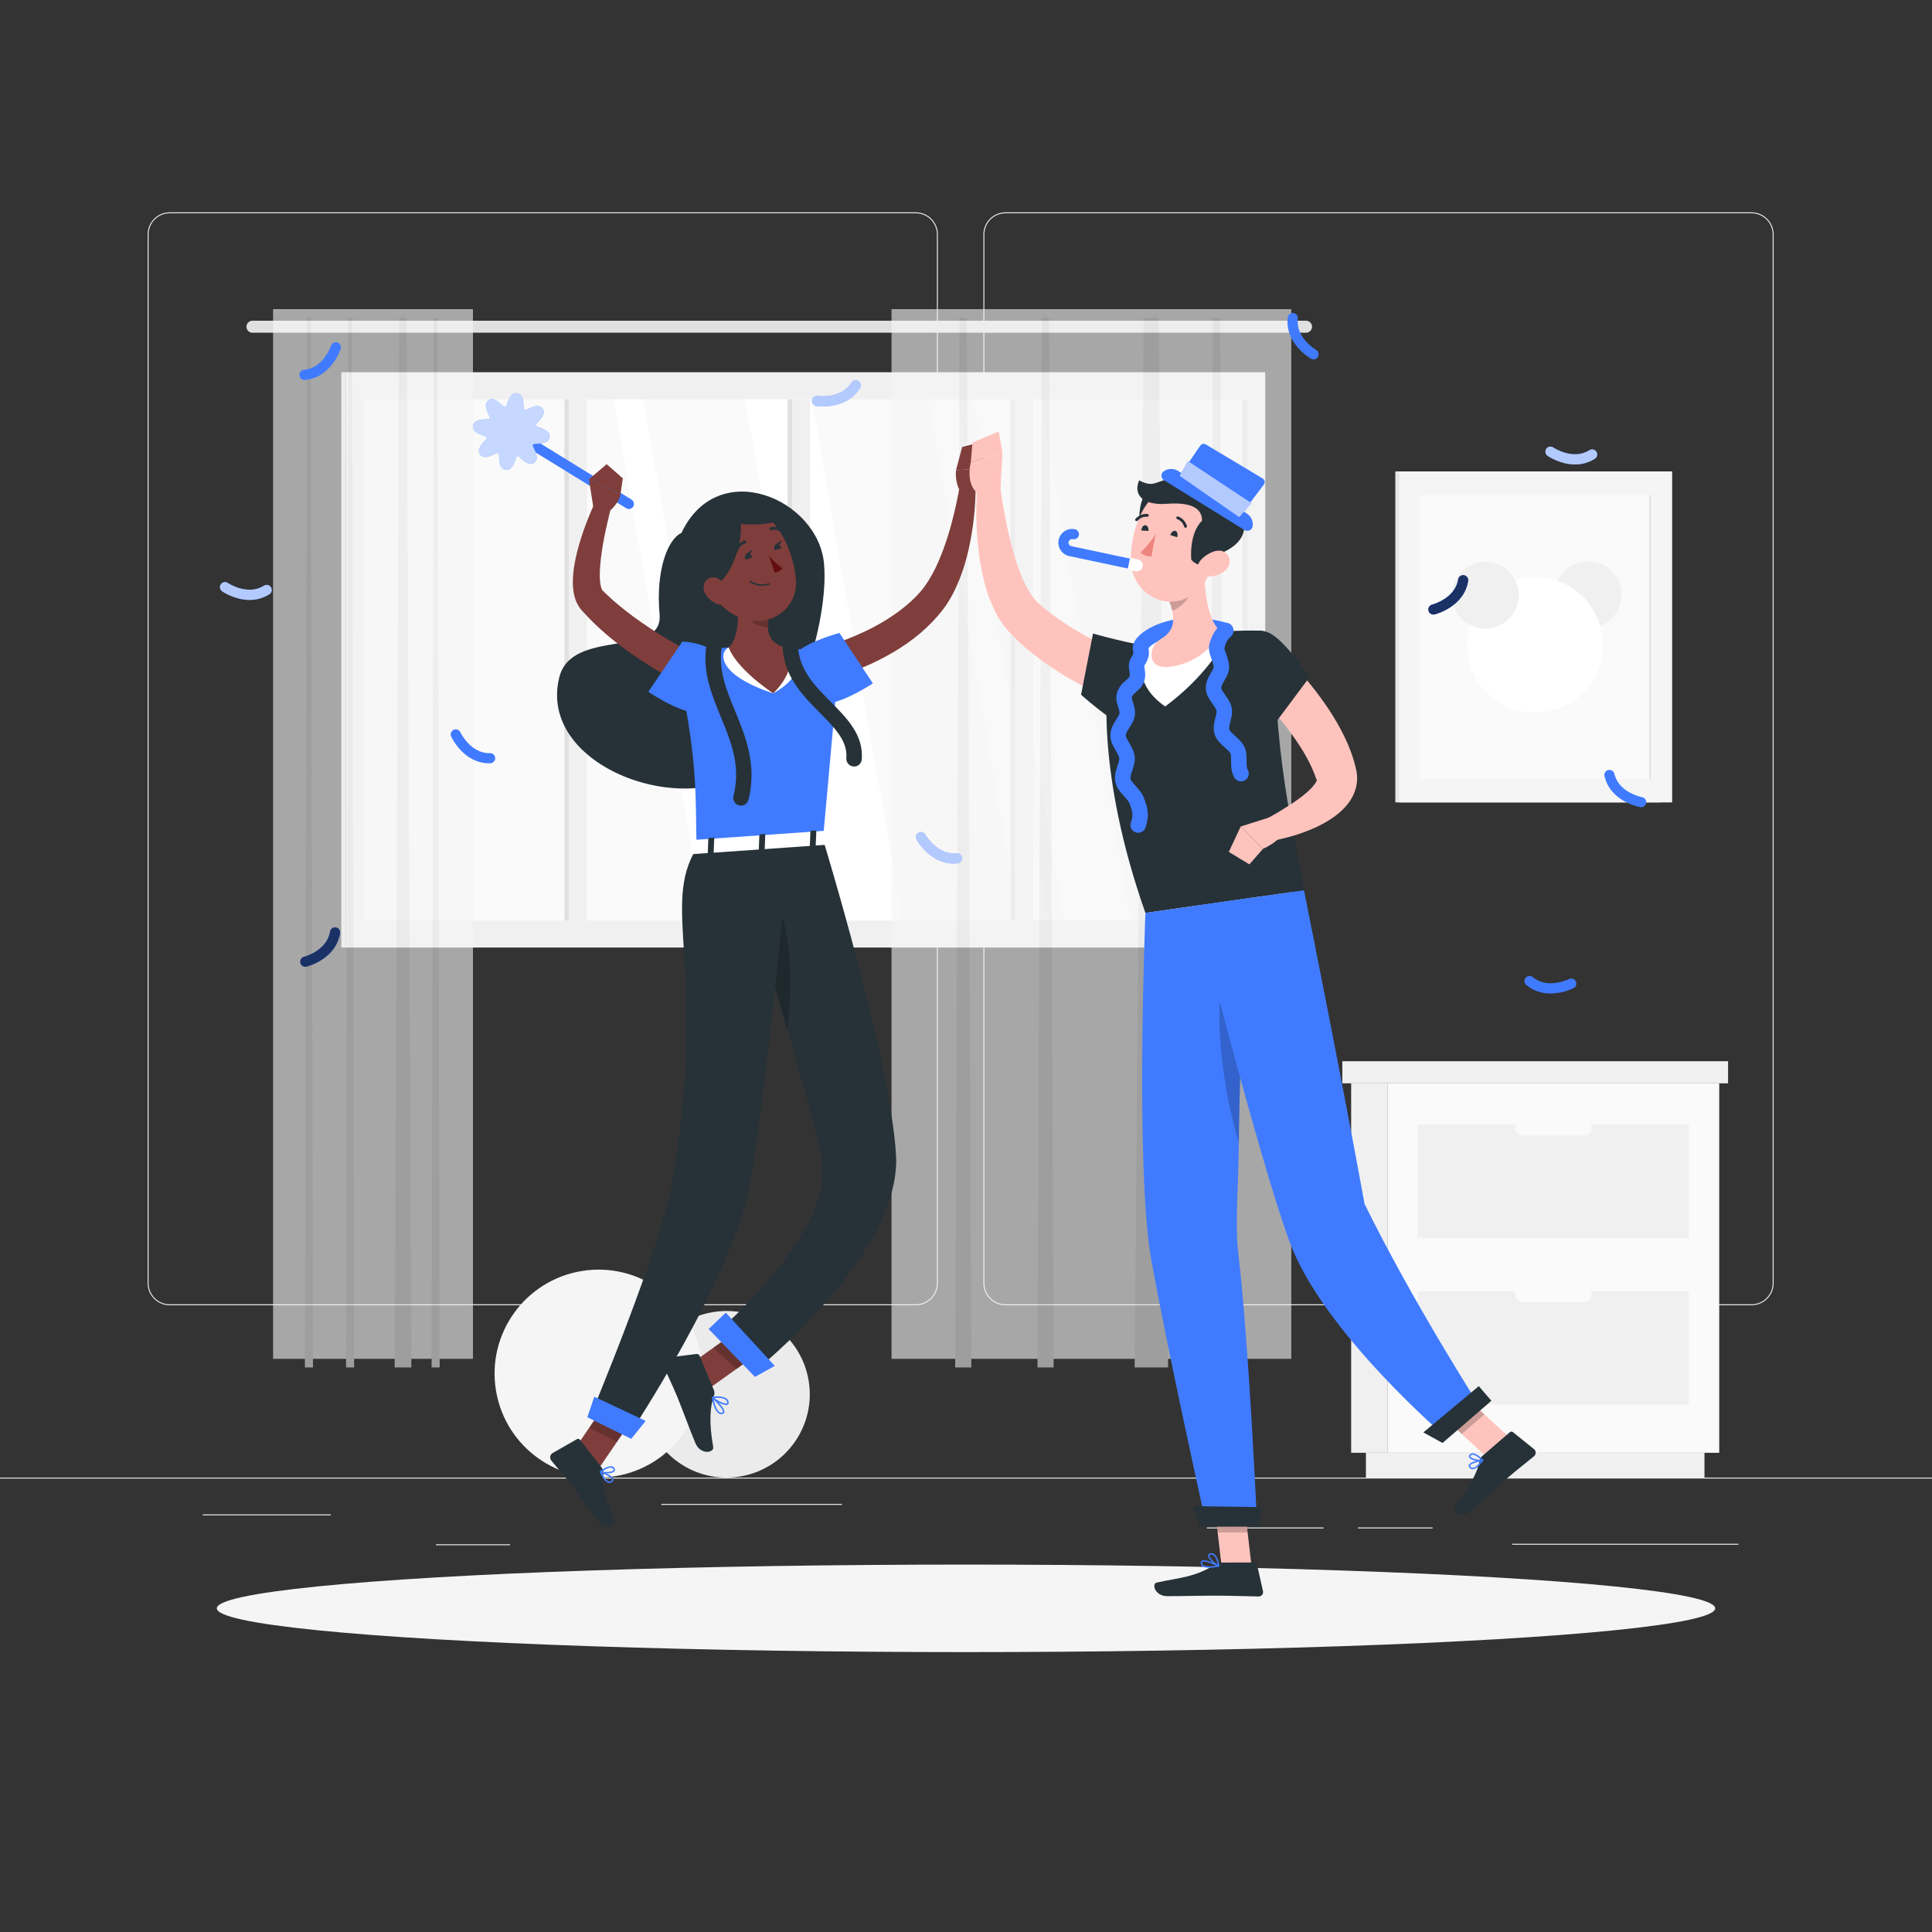 <?xml version="1.0" encoding="utf-8"?>
<!-- Generator: Adobe Illustrator 27.5.0, SVG Export Plug-In . SVG Version: 6.00 Build 0)  -->
<svg version="1.1" xmlns="http://www.w3.org/2000/svg" xmlns:xlink="http://www.w3.org/1999/xlink" x="0px" y="0px"
	 viewBox="0 0 500 500" style="enable-background:new 0 0 500 500;" xml:space="preserve">
<rect x="0" y="0" width="500" height="500" fill="#333333" stroke="none"/>
<g id="Background_Complete">
	<g>
		<rect y="382.398" style="fill:#EBEBEB;" width="500" height="0.25"/>
		<rect x="52.459" y="391.922" style="fill:#EBEBEB;" width="33.122" height="0.25"/>
		<rect x="171.14" y="389.208" style="fill:#EBEBEB;" width="46.749" height="0.25"/>
		<rect x="112.804" y="399.653" style="fill:#EBEBEB;" width="19.192" height="0.25"/>
		<rect x="312.333" y="395.306" style="fill:#EBEBEB;" width="30.208" height="0.25"/>
		<rect x="351.444" y="395.306" style="fill:#EBEBEB;" width="19.319" height="0.25"/>
		<rect x="391.346" y="399.528" style="fill:#EBEBEB;" width="58.556" height="0.25"/>
		<path style="fill:#EBEBEB;" d="M237.014,337.8H43.915c-3.147,0-5.708-2.561-5.708-5.708V60.66c0-3.147,2.561-5.708,5.708-5.708
			h193.099c3.146,0,5.707,2.561,5.707,5.708v271.432C242.721,335.239,240.16,337.8,237.014,337.8z M43.915,55.203
			c-3.01,0-5.458,2.448-5.458,5.458v271.432c0,3.01,2.448,5.458,5.458,5.458h193.099c3.009,0,5.457-2.448,5.457-5.458V60.66
			c0-3.009-2.448-5.458-5.457-5.458H43.915z"/>
		<path style="fill:#EBEBEB;" d="M453.31,337.8H260.212c-3.147,0-5.707-2.561-5.707-5.708V60.66c0-3.147,2.561-5.708,5.707-5.708
			H453.31c3.148,0,5.708,2.561,5.708,5.708v271.432C459.019,335.239,456.458,337.8,453.31,337.8z M260.212,55.203
			c-3.009,0-5.457,2.448-5.457,5.458v271.432c0,3.01,2.448,5.458,5.457,5.458H453.31c3.01,0,5.458-2.448,5.458-5.458V60.66
			c0-3.009-2.448-5.458-5.458-5.458H260.212z"/>
	</g>
	<g>
		<g>
			<g>
				
					<rect x="89.508" y="96.332" transform="matrix(-1 -1.224647e-16 1.224647e-16 -1 416.946 341.554)" style="fill:#F0F0F0;" width="237.929" height="148.889"/>
				
					<rect x="141.028" y="56.468" transform="matrix(-1.836970e-16 1 -1 -1.836970e-16 379.25 -37.696)" style="fill:#FAFAFA;" width="134.889" height="228.618"/>
				<polygon style="fill:#FFFFFF;" points="292.686,238.221 269.234,103.332 251.943,103.332 275.395,238.221 				"/>
				<polygon style="fill:#FFFFFF;" points="271.405,238.221 247.953,103.332 240.217,103.332 263.669,238.221 				"/>
				<polygon style="fill:#FFFFFF;" points="233.561,238.221 210.11,103.332 192.819,103.332 216.271,238.221 				"/>
				<polygon style="fill:#FFFFFF;" points="189.966,238.221 166.514,103.332 158.778,103.332 182.23,238.221 				"/>
				
					<rect x="194.682" y="170.186" transform="matrix(-1.836970e-16 1 -1 -1.836970e-16 432.904 -91.35)" style="fill:#E0E0E0;" width="134.889" height="1.182"/>
				
					<rect x="254.747" y="170.186" transform="matrix(-1.836970e-16 1 -1 -1.836970e-16 492.968 -151.414)" style="fill:#E0E0E0;" width="134.889" height="1.182"/>
				
					<rect x="197.601" y="168.449" transform="matrix(-1.836970e-16 1 -1 -1.836970e-16 435.822 -94.269)" style="fill:#F0F0F0;" width="134.889" height="4.655"/>
				<g>
					
						<rect x="136.964" y="170.186" transform="matrix(-1.836970e-16 1 -1 -1.836970e-16 375.185 -33.632)" style="fill:#E0E0E0;" width="134.889" height="1.182"/>
					
						<rect x="139.883" y="168.449" transform="matrix(-1.836970e-16 1 -1 -1.836970e-16 378.104 -36.55)" style="fill:#F0F0F0;" width="134.889" height="4.655"/>
				</g>
				<g>
					
						<rect x="79.218" y="170.186" transform="matrix(-1.836970e-16 1 -1 -1.836970e-16 317.44 24.114)" style="fill:#E0E0E0;" width="134.889" height="1.182"/>
					
						<rect x="82.137" y="168.449" transform="matrix(-1.836970e-16 1 -1 -1.836970e-16 320.358 21.195)" style="fill:#F0F0F0;" width="134.889" height="4.655"/>
				</g>
				
					<rect x="14.473" y="170.186" transform="matrix(-1.836970e-16 1 -1 -1.836970e-16 259.694 81.859)" style="fill:#E0E0E0;" width="148.889" height="1.182"/>
			</g>
			<path style="fill:#E0E0E0;" d="M65.333,86.111H338c0.856,0,1.556-0.7,1.556-1.555l0,0c0-0.856-0.7-1.556-1.556-1.556H65.333
				c-0.855,0-1.555,0.7-1.555,1.556l0,0C63.778,85.411,64.478,86.111,65.333,86.111z"/>
			<g style="opacity:0.6;">
				
					<rect x="230.731" y="80.001" transform="matrix(-1 -1.224647e-16 1.224647e-16 -1 564.919 431.669)" style="fill:#F5F5F5;" width="103.457" height="271.667"/>
				<polygon style="fill:#E6E6E6;" points="293.642,353.89 302.314,353.89 299.88,82.223 296,82.223 				"/>
				<polygon style="fill:#E6E6E6;" points="312.774,353.89 316.958,353.89 315.783,82.223 313.912,82.223 				"/>
				<polygon style="fill:#E6E6E6;" points="268.5,353.89 272.684,353.89 271.51,82.223 269.638,82.223 				"/>
				<polygon style="fill:#E6E6E6;" points="247.199,353.89 251.382,353.89 250.208,82.223 248.337,82.223 				"/>
			</g>
			<g style="opacity:0.6;">
				
					<rect x="70.671" y="80" transform="matrix(-1 -1.224647e-16 1.224647e-16 -1 193.071 431.666)" style="fill:#F5F5F5;" width="51.729" height="271.667"/>
				<polygon style="fill:#E6E6E6;" points="102.127,353.889 106.463,353.889 105.246,82.222 103.306,82.222 				"/>
				<polygon style="fill:#E6E6E6;" points="111.693,353.889 113.785,353.889 113.198,82.222 112.262,82.222 				"/>
				<polygon style="fill:#E6E6E6;" points="89.556,353.889 91.648,353.889 91.061,82.222 90.125,82.222 				"/>
				<polygon style="fill:#E6E6E6;" points="78.905,353.889 80.997,353.889 80.41,82.222 79.474,82.222 				"/>
			</g>
		</g>
		<g>
			<g>
				<g>
					<g>
						<rect x="361.104" y="122" style="fill:#E6E6E6;" width="68.631" height="85.662"/>
						<rect x="362.132" y="122" style="fill:#F5F5F5;" width="70.619" height="85.662"/>
						
							<rect x="360.69" y="134.934" transform="matrix(-1.836970e-16 1 -1 -1.836970e-16 562.272 -232.61)" style="fill:#FAFAFA;" width="73.501" height="59.793"/>
						
							<rect x="390.308" y="164.552" transform="matrix(-1.836970e-16 1 -1 -1.836970e-16 591.89 -262.228)" style="fill:#E6E6E6;" width="73.501" height="0.557"/>
					</g>
				</g>
			</g>
			
				<ellipse transform="matrix(0.707 -0.707 0.707 0.707 11.594 335.777)" style="fill:#F0F0F0;" cx="411.116" cy="153.893" rx="8.642" ry="8.642"/>
			
				<ellipse transform="matrix(0.707 -0.707 0.707 0.707 -1.613 329.808)" style="fill:#FFFFFF;" cx="397.307" cy="166.852" rx="17.559" ry="17.559"/>
			
				<ellipse transform="matrix(0.23 -0.973 0.973 0.23 146.268 492.603)" style="fill:#F0F0F0;" cx="384.349" cy="153.893" rx="8.642" ry="8.642"/>
		</g>
		<g>
			<g>
				<rect x="349.68" y="280.361" style="fill:#F0F0F0;" width="9.377" height="95.617"/>
				<rect x="347.396" y="274.644" style="fill:#F0F0F0;" width="99.823" height="5.717"/>
				<rect x="353.5" y="375.978" style="fill:#F0F0F0;" width="87.614" height="6.421"/>
				<rect x="359.056" y="280.361" style="fill:#FAFAFA;" width="85.879" height="95.617"/>
				
					<rect x="366.88" y="291.011" transform="matrix(-1 -1.224647e-16 1.224647e-16 -1 803.991 611.361)" style="fill:#F0F0F0;" width="70.232" height="29.339"/>
				
					<rect x="366.88" y="334.165" transform="matrix(-1 -1.224647e-16 1.224647e-16 -1 803.991 697.669)" style="fill:#F0F0F0;" width="70.232" height="29.339"/>
				<path style="fill:#FAFAFA;" d="M410.001,293.842h-16.01c-1.001,0-1.82-0.819-1.82-1.82v-0.917c0-1.001,0.819-1.82,1.82-1.82
					h16.01c1.001,0,1.82,0.819,1.82,1.82v0.917C411.821,293.022,411.002,293.842,410.001,293.842z"/>
				<path style="fill:#FAFAFA;" d="M410.001,336.996h-16.01c-1.001,0-1.82-0.819-1.82-1.82v-0.917c0-1.001,0.819-1.82,1.82-1.82
					h16.01c1.001,0,1.82,0.819,1.82,1.82v0.917C411.821,336.177,411.002,336.996,410.001,336.996z"/>
			</g>
		</g>
		<g>
			
				<ellipse transform="matrix(0.987 -0.16 0.16 0.987 -55.371 34.789)" style="fill:#EBEBEB;" cx="188.095" cy="360.839" rx="21.56" ry="21.56"/>
			
				<ellipse transform="matrix(0.987 -0.16 0.16 0.987 -54.942 29.416)" style="fill:#F5F5F5;" cx="154.983" cy="355.49" rx="26.908" ry="26.908"/>
		</g>
	</g>
</g>
<g id="Background_Simple" style="display:none;">
	<g style="display:inline;">
		<path style="fill:#407BFF;" d="M178.953,363.665c-57.623-8.702-46.048-60.748-31.631-90.537
			c17.942-37.071,35.626-63.096,31.713-106.521c-3.129-34.73-15.485-76.28,25.199-94.709c33.348-15.105,72.574,3.897,94.297,32.124
			c19.323,25.109,19.72,56.049,40.371,81.068c13.234,16.034,29.764,30.42,39.756,48.226c10.802,19.25,7.323,40.735-4.524,56.954
			c-20.585,28.183-59.986,27.002-92.978,37.832C249.189,338.598,216.705,369.366,178.953,363.665z"/>
		<path style="opacity:0.9;fill:#FFFFFF;" d="M178.953,363.665c-57.623-8.702-46.048-60.748-31.631-90.537
			c17.942-37.071,35.626-63.096,31.713-106.521c-3.129-34.73-15.485-76.28,25.199-94.709c33.348-15.105,72.574,3.897,94.297,32.124
			c19.323,25.109,19.72,56.049,40.371,81.068c13.234,16.034,29.764,30.42,39.756,48.226c10.802,19.25,7.323,40.735-4.524,56.954
			c-20.585,28.183-59.986,27.002-92.978,37.832C249.189,338.598,216.705,369.366,178.953,363.665z"/>
	</g>
</g>
<g id="Shadow_1_">
	<ellipse id="_x3C_Path_x3E__29_" style="fill:#F5F5F5;" cx="250" cy="416.238" rx="193.889" ry="11.323"/>
</g>
<g id="Confetti">
	<path style="fill:#407BFF;" d="M126.607,197.544c-6.604,0-9.715-6.651-9.846-6.938c-0.301-0.66-0.01-1.439,0.65-1.741
		c0.659-0.3,1.437-0.01,1.739,0.647c0.039,0.085,2.633,5.542,7.659,5.401c0.725-0.041,1.329,0.552,1.349,1.277
		c0.02,0.725-0.551,1.329-1.277,1.349C126.789,197.542,126.698,197.544,126.607,197.544z"/>
	<g>
		<path style="fill:#407BFF;" d="M212.962,105.186c-0.977,0-1.634-0.095-1.723-0.109c-0.717-0.11-1.209-0.78-1.099-1.498
			c0.11-0.716,0.778-1.211,1.494-1.1l0,0c0.061,0.009,6.071,0.846,8.716-3.444c0.381-0.618,1.19-0.809,1.808-0.429
			c0.618,0.381,0.809,1.19,0.429,1.808C220.025,104.569,215.453,105.186,212.962,105.186z"/>
		<path style="opacity:0.6;fill:#FFFFFF;" d="M212.962,105.186c-0.977,0-1.634-0.095-1.723-0.109
			c-0.717-0.11-1.209-0.78-1.099-1.498c0.11-0.716,0.778-1.211,1.494-1.1l0,0c0.061,0.009,6.071,0.846,8.716-3.444
			c0.381-0.618,1.19-0.809,1.808-0.429c0.618,0.381,0.809,1.19,0.429,1.808C220.025,104.569,215.453,105.186,212.962,105.186z"/>
	</g>
	<g>
		<path style="fill:#407BFF;" d="M64.604,155.267c-3.82,0-6.938-2.106-7.123-2.233c-0.597-0.412-0.748-1.23-0.336-1.827
			c0.411-0.597,1.227-0.749,1.824-0.338l0,0c0.05,0.034,5.095,3.407,9.346,0.701c0.612-0.389,1.424-0.209,1.814,0.402
			c0.39,0.612,0.21,1.424-0.402,1.814C68.007,154.88,66.24,155.267,64.604,155.267z"/>
		<path style="opacity:0.6;fill:#FFFFFF;" d="M64.604,155.267c-3.82,0-6.938-2.106-7.123-2.233c-0.597-0.412-0.748-1.23-0.336-1.827
			c0.411-0.597,1.227-0.749,1.824-0.338l0,0c0.05,0.034,5.095,3.407,9.346,0.701c0.612-0.389,1.424-0.209,1.814,0.402
			c0.39,0.612,0.21,1.424-0.402,1.814C68.007,154.88,66.24,155.267,64.604,155.267z"/>
	</g>
	<g>
		<path style="fill:#407BFF;" d="M407.627,120.204c-3.821,0-6.938-2.106-7.123-2.233c-0.597-0.412-0.748-1.229-0.336-1.827
			c0.411-0.597,1.227-0.748,1.824-0.338l0,0c0.05,0.034,5.095,3.408,9.346,0.701c0.612-0.389,1.424-0.209,1.814,0.402
			c0.39,0.612,0.21,1.424-0.402,1.813C411.03,119.817,409.264,120.204,407.627,120.204z"/>
		<path style="opacity:0.6;fill:#FFFFFF;" d="M407.627,120.204c-3.821,0-6.938-2.106-7.123-2.233
			c-0.597-0.412-0.748-1.229-0.336-1.827c0.411-0.597,1.227-0.748,1.824-0.338l0,0c0.05,0.034,5.095,3.408,9.346,0.701
			c0.612-0.389,1.424-0.209,1.814,0.402c0.39,0.612,0.21,1.424-0.402,1.813C411.03,119.817,409.264,120.204,407.627,120.204z"/>
	</g>
	<g>
		<path style="fill:#407BFF;" d="M246.806,223.487c-6.125,0-9.469-5.94-9.616-6.206c-0.35-0.635-0.118-1.434,0.517-1.784
			c0.635-0.349,1.432-0.119,1.783,0.515c0.042,0.075,3.041,5.313,8.043,4.811c0.722-0.074,1.367,0.45,1.441,1.172
			c0.074,0.722-0.45,1.367-1.172,1.441C247.462,223.471,247.13,223.487,246.806,223.487z"/>
		<path style="opacity:0.6;fill:#FFFFFF;" d="M246.806,223.487c-6.125,0-9.469-5.94-9.616-6.206
			c-0.35-0.635-0.118-1.434,0.517-1.784c0.635-0.349,1.432-0.119,1.783,0.515c0.042,0.075,3.041,5.313,8.043,4.811
			c0.722-0.074,1.367,0.45,1.441,1.172c0.074,0.722-0.45,1.367-1.172,1.441C247.462,223.471,247.13,223.487,246.806,223.487z"/>
	</g>
	<g>
		<path style="fill:#407BFF;" d="M79.005,250.205c-0.59,0-1.127-0.401-1.274-1c-0.173-0.704,0.256-1.414,0.958-1.589l0,0
			c0.059-0.015,5.931-1.547,6.729-6.522c0.115-0.716,0.789-1.202,1.505-1.089c0.716,0.115,1.204,0.789,1.089,1.505
			c-1.076,6.709-8.382,8.581-8.692,8.657C79.214,250.192,79.109,250.205,79.005,250.205z"/>
		<path style="opacity:0.6;" d="M79.005,250.205c-0.59,0-1.127-0.401-1.274-1c-0.173-0.704,0.256-1.414,0.958-1.589l0,0
			c0.059-0.015,5.931-1.547,6.729-6.522c0.115-0.716,0.789-1.202,1.505-1.089c0.716,0.115,1.204,0.789,1.089,1.505
			c-1.076,6.709-8.382,8.581-8.692,8.657C79.214,250.192,79.109,250.205,79.005,250.205z"/>
	</g>
	<g>
		<path style="fill:#407BFF;" d="M370.959,159.053c-0.591,0-1.127-0.401-1.275-1c-0.173-0.704,0.256-1.414,0.958-1.589l0,0
			c0.059-0.015,5.931-1.547,6.729-6.522c0.115-0.717,0.789-1.204,1.505-1.089c0.716,0.115,1.204,0.789,1.089,1.505
			c-1.077,6.708-8.382,8.581-8.692,8.657C371.169,159.04,371.063,159.053,370.959,159.053z"/>
		<path style="opacity:0.6;" d="M370.959,159.053c-0.591,0-1.127-0.401-1.275-1c-0.173-0.704,0.256-1.414,0.958-1.589l0,0
			c0.059-0.015,5.931-1.547,6.729-6.522c0.115-0.717,0.789-1.204,1.505-1.089c0.716,0.115,1.204,0.789,1.089,1.505
			c-1.077,6.708-8.382,8.581-8.692,8.657C371.169,159.04,371.063,159.053,370.959,159.053z"/>
	</g>
	<path style="fill:#407BFF;" d="M424.732,208.906c-0.075,0-0.15-0.006-0.226-0.02c-0.315-0.055-7.732-1.417-9.269-8.037
		c-0.164-0.706,0.276-1.412,0.982-1.576c0.707-0.165,1.413,0.276,1.577,0.982c1.14,4.909,7.103,6.032,7.163,6.043
		c0.713,0.128,1.189,0.809,1.064,1.521C425.91,208.458,425.357,208.906,424.732,208.906z"/>
	<path style="fill:#407BFF;" d="M401.293,257.117c-2.014,0-4.263-0.522-6.285-2.206c-0.558-0.464-0.633-1.292-0.169-1.85
		c0.464-0.558,1.292-0.634,1.85-0.169c3.873,3.223,9.305,0.518,9.359,0.491c0.645-0.329,1.436-0.074,1.767,0.571
		c0.33,0.645,0.078,1.434-0.565,1.766C407.074,255.809,404.478,257.117,401.293,257.117z"/>
	<path style="fill:#407BFF;" d="M339.948,93.014c-0.218,0-0.44-0.055-0.644-0.17c-0.278-0.157-6.808-3.93-6.036-10.68
		c0.082-0.721,0.734-1.236,1.454-1.156c0.721,0.083,1.238,0.734,1.156,1.455c-0.573,5.006,4.668,8.065,4.721,8.096
		c0.629,0.359,0.849,1.161,0.491,1.791C340.849,92.774,340.405,93.014,339.948,93.014z"/>
	<path style="fill:#407BFF;" d="M78.794,98.33c-0.674,0-1.248-0.516-1.307-1.2c-0.063-0.723,0.473-1.359,1.195-1.422
		c5.021-0.435,6.976-6.18,6.995-6.237c0.227-0.688,0.968-1.064,1.657-0.838c0.688,0.226,1.065,0.963,0.841,1.652
		c-0.099,0.304-2.496,7.454-9.266,8.04C78.87,98.328,78.832,98.33,78.794,98.33z"/>
</g>
<g id="Character_1">
	<g>
		<path style="fill:#263238;" d="M176.364,137.905c-3.555,1.651-6.684,9.638-5.667,21.095c1.018,11.457-22.722,3.42-25.944,16.258
			c-5.833,23.242,33.257,37.208,49.918,23.242c10.306-8.639,19.998-37.118,18.582-52.656
			C211.73,129.133,185.809,117.921,176.364,137.905z"/>
		<g>
			<path style="fill:#7F3E3B;" d="M213.867,167.218c0.443-0.123,1.08-0.318,1.63-0.499l1.723-0.577
				c1.149-0.403,2.291-0.843,3.417-1.316c2.257-0.936,4.476-1.961,6.585-3.146c4.201-2.36,8.133-5.224,11.107-8.686
				c2.828-3.365,4.864-7.949,6.448-12.644c0.813-2.358,1.492-4.793,2.077-7.26c0.615-2.448,1.122-4.995,1.548-7.435l4.08,0.258
				c0.019,5.454-0.597,10.736-1.756,16.086c-0.601,2.661-1.366,5.317-2.409,7.937c-1.053,2.611-2.331,5.223-4.166,7.653
				c-3.564,4.693-8.05,8.302-12.863,11.145c-2.408,1.422-4.888,2.682-7.439,3.766c-1.279,0.534-2.572,1.029-3.885,1.487
				c-0.656,0.229-1.317,0.451-1.989,0.655c-0.694,0.206-1.308,0.384-2.127,0.586L213.867,167.218z"/>
			<path style="fill:#7F3E3B;" d="M252.463,127.286l1.701-6.109l-6.753,0.526c0,0-0.484,3.999,1.852,6.408L252.463,127.286z"/>
			<polygon style="fill:#7F3E3B;" points="255.172,114.068 249.008,115.679 247.411,121.703 254.164,121.177 			"/>
			<path style="fill:#407BFF;" d="M206.227,168.776c3.112-2.823,11.014-4.979,11.014-4.979l8.652,13.058
				c0,0-9.873,6.584-14.067,5.054C207.459,180.315,203.325,171.408,206.227,168.776z"/>
		</g>
		<polygon style="fill:#7F3E3B;" points="177.738,353.694 183.126,359.608 198.599,348.587 193.212,342.673 		"/>
		<polygon style="fill:#7F3E3B;" points="147.316,377.078 154.546,380.666 165.181,365.076 157.951,361.487 		"/>
		<path style="fill:#263238;" d="M155.699,379.782l-5.577-7.151c-0.203-0.26-0.548-0.33-0.831-0.169l-6.293,3.598
			c-0.653,0.373-0.814,1.311-0.336,1.903c1.987,2.46,3.071,3.547,5.523,6.691c1.509,1.935,4.562,6.435,6.646,9.107
			c2.038,2.613,4.836,0.754,4.208-0.546c-2.818-5.824-3.003-9.284-2.902-12.065C156.156,380.65,155.996,380.163,155.699,379.782z"/>
		<path style="fill:#263238;" d="M184.743,359.725l-3.678-8.841c-0.134-0.322-0.478-0.519-0.828-0.475l-7.795,0.988
			c-0.809,0.102-1.273,0.922-0.951,1.661c1.338,3.067,2.147,4.501,3.765,8.389c0.995,2.392,3.319,8.678,4.693,11.981
			c1.344,3.231,4.891,2.547,4.631,1.088c-1.167-6.545-0.776-10.761,0.2-13.337C184.956,360.714,184.939,360.195,184.743,359.725z"/>
		<polygon style="opacity:0.2;" points="198.594,348.589 190.619,354.271 184.594,348.807 193.204,342.672 		"/>
		<polygon style="opacity:0.2;" points="157.946,361.491 165.18,365.081 159.694,373.115 152.461,369.525 		"/>
		<path style="fill:#407BFF;" d="M217.115,169.787c0,0,0.246-0.357-4.131,47.428c-12.977,0.908-26.388,1.847-32.703,2.289
			c-0.383-13.348,0.617-22.76-5.616-50.174c0,0,6.877-1.458,13.93-1.761c5.518-0.237,10.039-0.389,14.886,0.079
			C209.873,168.265,217.115,169.787,217.115,169.787z"/>
		<path style="fill:#7F3E3B;" d="M177.133,177.253c-2.431-1.127-4.562-2.319-6.771-3.589c-2.184-1.265-4.3-2.639-6.383-4.077
			c-4.161-2.878-8.15-6.082-11.745-9.822l-1.328-1.426l-0.336-0.363c-0.191-0.226-0.393-0.459-0.549-0.693
			c-0.342-0.472-0.583-0.942-0.803-1.409c-0.801-1.854-0.92-3.463-0.961-4.938c-0.03-2.943,0.482-5.515,1.082-8.029
			c1.294-4.995,3.047-9.617,5.263-14.155l3.813,1.473c-0.584,2.274-1.149,4.632-1.641,6.945c-0.511,2.316-0.92,4.642-1.208,6.922
			c-0.293,2.263-0.45,4.551-0.259,6.478c0.09,0.945,0.339,1.792,0.559,2.157c0.056,0.075,0.099,0.147,0.129,0.157
			c0.013,0.021,0.025,0.005,0.027,0.014l0.303,0.288l1.232,1.175c3.344,3.094,7.098,5.862,10.99,8.442
			c1.946,1.294,3.975,2.475,5.993,3.667c2.001,1.171,4.144,2.317,6.096,3.308L177.133,177.253z"/>
		<path style="fill:#407BFF;" d="M187.54,171.157c-3.715-5.171-10.964-5.09-10.964-5.09l-8.784,12.97c0,0,9.806,6.684,14.015,5.196
			C186.191,182.684,189.826,174.339,187.54,171.157z"/>
		<path style="fill:#FFFFFF;" d="M203.482,167.648l-14.886-0.079c-2.272,0.92-3.599,6.851,11.507,11.876
			C210.568,173.492,204.996,168.204,203.482,167.648z"/>
		<path style="fill:#7F3E3B;" d="M190.16,150.815c0.914,4.795,1.805,13.575-1.563,16.754c0,0,1.3,4.867,11.507,11.876
			c7.15-7.171,3.379-11.797,3.379-11.797c-5.334-1.304-5.176-5.266-4.226-8.982L190.16,150.815z"/>
		<path style="fill:#263238;" d="M221.033,198.376c-0.054,0-0.108-0.002-0.162-0.006c-1.101-0.088-1.922-1.053-1.834-2.154
			c0.358-4.458-2.984-7.829-6.854-11.732c-4.436-4.474-9.464-9.545-9.666-17.433c-0.028-1.104,0.844-2.023,1.948-2.051
			c1.103-0.034,2.022,0.844,2.051,1.948c0.162,6.301,4.405,10.581,8.508,14.719c4.182,4.218,8.506,8.579,8.001,14.869
			C222.94,197.583,222.065,198.376,221.033,198.376z"/>
		<path style="fill:#263238;" d="M191.769,208.501c-0.158,0-0.319-0.019-0.48-0.059c-1.072-0.264-1.728-1.348-1.463-2.42
			c1.932-7.837-0.6-13.979-3.28-20.482c-2.399-5.82-4.879-11.838-3.673-18.878c0.187-1.088,1.22-1.818,2.309-1.633
			c1.089,0.187,1.82,1.22,1.634,2.309c-1.011,5.904,1.146,11.137,3.429,16.677c2.677,6.495,5.711,13.855,3.466,22.963
			C193.485,207.89,192.668,208.501,191.769,208.501z"/>
		<path style="opacity:0.2;" d="M197.384,157.042l-4.051,0.471c0.075,0.556,0.492,2.085,1.138,3.043
			c0.785,1.189,2.553,1.715,4.285,1.762c-0.041-1.171,0.194-2.426,0.503-3.654L197.384,157.042z"/>
		<path style="fill:#7F3E3B;" d="M181.312,146.004c2.925,7.458,4.004,10.677,9.109,13.341c7.678,4.007,16.199-1.217,15.561-9.398
			c-0.574-7.364-5.262-18.323-13.688-18.945C183.992,130.388,178.387,138.546,181.312,146.004z"/>
		<path style="fill:#263238;" d="M189.336,129.917c5.696,3.501,0.824,24.096-8.809,23.031
			C170.895,151.883,180.93,124.75,189.336,129.917z"/>
		<path style="fill:#263238;" d="M189.134,129.985c-4.293,2.853-1.367,7.812,13.094,4.878
			C202.228,134.863,196.249,125.258,189.134,129.985z"/>
		<path style="fill:#7F3E3B;" d="M182.348,153.251c0.663,1.523,1.968,2.597,3.246,3.075c1.923,0.72,3.059-0.957,2.672-2.864
			c-0.349-1.716-1.769-4.158-3.77-4.06C182.526,149.499,181.59,151.51,182.348,153.251z"/>
		<g>
			<path style="fill:#263238;" d="M212.984,217.215c0,0,17.5,57.127,18.906,81.708c1.462,25.568-36.508,55.91-36.508,55.91
				l-9.453-10.373c0,0,30.851-26.198,26.622-45.177c-5.831-26.165-23.514-80.392-23.514-80.392L212.984,217.215z"/>
			<path style="opacity:0.2;" d="M202.093,235.908c-1.607-5.018-5.164-1.634-6.404,3.66c2.469,7.965,5.326,17.362,8.055,26.733
				C204.787,257.983,205.22,245.71,202.093,235.908z"/>
		</g>
		<polygon style="fill:#407BFF;" points="183.392,343.959 195.381,356.333 200.505,353.498 187.832,339.715 		"/>
		<g>
			<path style="fill:#263238;" d="M204.348,217.819c0,0-4.98,55.994-10.004,87.191c-4.058,25.198-31.565,66.365-31.565,66.365
				l-10.079-4.692c0,0,18.488-44.077,21.374-61.206c9.236-54.826-3.246-70.644,6.208-85.972L204.348,217.819z"/>
		</g>
		<polygon style="fill:#407BFF;" points="152.002,366.785 163.367,372.374 167.101,367.736 153.799,361.471 		"/>
		<path style="fill:#FFFFFF;" d="M179.658,217.619l-1.27,3.03c-0.098,0.235,0.187,0.448,0.565,0.421l34.296-2.401
			c0.295-0.021,0.529-0.182,0.535-0.369l0.09-2.948c0.006-0.204-0.261-0.358-0.584-0.335l-33.116,2.318
			C179.93,217.353,179.721,217.468,179.658,217.619z"/>
		<path style="fill:#263238;" d="M184.365,221.011l-0.887,0.062c-0.177,0.012-0.318-0.069-0.313-0.182l0.15-3.832
			c0.004-0.112,0.152-0.214,0.329-0.226l0.887-0.062c0.177-0.012,0.318,0.069,0.313,0.181l-0.15,3.832
			C184.689,220.896,184.541,220.998,184.365,221.011z"/>
		<path style="fill:#263238;" d="M210.778,219.162l-0.887,0.062c-0.177,0.012-0.318-0.069-0.313-0.181l0.15-3.832
			c0.004-0.112,0.152-0.214,0.329-0.226l0.887-0.062c0.177-0.012,0.318,0.069,0.313,0.181l-0.15,3.832
			C211.103,219.048,210.955,219.15,210.778,219.162z"/>
		<path style="fill:#263238;" d="M197.572,220.086l-0.887,0.062c-0.177,0.012-0.318-0.069-0.313-0.181l0.15-3.832
			c0.004-0.112,0.152-0.214,0.329-0.226l0.887-0.062c0.177-0.012,0.318,0.069,0.313,0.182l-0.15,3.832
			C197.896,219.972,197.748,220.074,197.572,220.086z"/>
		<g>
			<path style="fill:#263238;" d="M193.36,143.199c-0.484,0.157-0.683,0.885-0.443,1.626l1.755-0.567
				C194.431,143.516,193.844,143.042,193.36,143.199z"/>
			<path style="fill:#263238;" d="M200.948,140.783c-0.485,0.157-0.684,0.885-0.444,1.626l1.755-0.567
				C202.019,141.101,201.432,140.627,200.948,140.783z"/>
		</g>
		<path style="fill:#263238;" d="M200.747,140.894l1.615-1.089C202.362,139.805,201.897,141.491,200.747,140.894z"/>
		<path style="fill:#630F0F;" d="M199.036,143.802c0,0,1.913,2.327,3.486,3.241c-0.571,1.028-2.075,1.128-2.075,1.128
			L199.036,143.802z"/>
		<path style="fill:#263238;" d="M199.121,151.278c0.056-0.049,0.081-0.128,0.057-0.204c-0.033-0.1-0.14-0.156-0.241-0.123
			c-2.711,0.876-4.602-0.611-4.621-0.626c-0.082-0.066-0.2-0.056-0.268,0.028c-0.066,0.082-0.054,0.202,0.028,0.269
			c0.083,0.067,2.064,1.635,4.979,0.693C199.08,151.307,199.103,151.294,199.121,151.278z"/>
		<path style="fill:#263238;" d="M190.834,142.75c0.049-0.042,0.088-0.097,0.11-0.163c0.561-1.61,1.924-1.964,1.938-1.968
			c0.206-0.051,0.33-0.259,0.279-0.463c-0.051-0.205-0.258-0.33-0.463-0.279c-0.072,0.018-1.781,0.461-2.477,2.458
			c-0.07,0.2,0.036,0.417,0.235,0.487C190.591,142.869,190.734,142.837,190.834,142.75z"/>
		<path style="fill:#263238;" d="M202.812,137.812c0.018-0.016,0.035-0.033,0.05-0.052c0.132-0.165,0.104-0.406-0.062-0.537
			c-1.657-1.315-3.338-0.775-3.409-0.751c-0.2,0.067-0.308,0.283-0.242,0.484c0.067,0.2,0.283,0.308,0.483,0.242
			c0.063-0.02,1.374-0.422,2.692,0.625C202.471,137.938,202.676,137.93,202.812,137.812z"/>
		<path style="fill:#407BFF;" d="M162.752,131.73c-0.235,0-0.473-0.063-0.688-0.195l-30.426-18.737
			c-0.618-0.38-0.81-1.19-0.43-1.808c0.38-0.618,1.19-0.81,1.807-0.43l30.427,18.737c0.618,0.38,0.81,1.19,0.43,1.808
			C163.623,131.508,163.193,131.73,162.752,131.73z"/>
		<g>
			<path style="fill:#407BFF;" d="M138.533,114.874c1.704-0.078,3.465-0.159,3.698-1.691s-1.426-2.132-3.029-2.712
				c-0.126-0.046-0.276-0.1-0.43-0.157c-0.032-0.151-0.068-0.3-0.111-0.447c0.124-0.139,0.245-0.273,0.347-0.385
				c1.125-1.237,2.287-2.516,1.385-3.741c-0.903-1.225-2.469-0.495-3.984,0.212c-0.137,0.064-0.301,0.14-0.471,0.217
				c-0.128-0.084-0.259-0.163-0.394-0.238c-0.009-0.164-0.017-0.323-0.023-0.457c-0.078-1.704-0.159-3.465-1.691-3.698
				c-1.533-0.233-2.132,1.426-2.712,3.03c-0.046,0.126-0.1,0.275-0.157,0.43c-0.151,0.032-0.3,0.068-0.447,0.11
				c-0.139-0.124-0.273-0.245-0.385-0.347c-1.237-1.124-2.516-2.287-3.741-1.385c-1.225,0.902-0.494,2.469,0.213,3.984
				c0.064,0.137,0.14,0.301,0.217,0.471c-0.084,0.128-0.163,0.26-0.238,0.394c-0.164,0.009-0.323,0.017-0.457,0.023
				c-1.703,0.078-3.465,0.159-3.698,1.691c-0.233,1.533,1.426,2.133,3.03,2.712c0.126,0.046,0.276,0.1,0.43,0.157
				c0.032,0.151,0.068,0.3,0.11,0.447c-0.124,0.139-0.245,0.274-0.347,0.386c-1.124,1.237-2.287,2.516-1.385,3.741
				c0.902,1.225,2.469,0.494,3.984-0.212c0.137-0.064,0.301-0.14,0.471-0.217c0.128,0.084,0.26,0.163,0.395,0.238
				c0.009,0.164,0.016,0.322,0.022,0.457c0.078,1.704,0.159,3.465,1.691,3.698c1.533,0.233,2.133-1.426,2.712-3.03
				c0.046-0.126,0.1-0.276,0.158-0.43c0.151-0.032,0.3-0.068,0.447-0.11c0.139,0.124,0.273,0.245,0.385,0.347
				c1.237,1.124,2.517,2.286,3.741,1.385c1.226-0.902,0.495-2.468-0.212-3.983c-0.064-0.137-0.14-0.302-0.217-0.472
				c0.084-0.128,0.163-0.26,0.238-0.395C138.24,114.888,138.398,114.88,138.533,114.874z"/>
			<path style="opacity:0.7;fill:#FFFFFF;" d="M138.533,114.874c1.704-0.078,3.465-0.159,3.698-1.691s-1.426-2.132-3.029-2.712
				c-0.126-0.046-0.276-0.1-0.43-0.157c-0.032-0.151-0.068-0.3-0.111-0.447c0.124-0.139,0.245-0.273,0.347-0.385
				c1.125-1.237,2.287-2.516,1.385-3.741c-0.903-1.225-2.469-0.495-3.984,0.212c-0.137,0.064-0.301,0.14-0.471,0.217
				c-0.128-0.084-0.259-0.163-0.394-0.238c-0.009-0.164-0.017-0.323-0.023-0.457c-0.078-1.704-0.159-3.465-1.691-3.698
				c-1.533-0.233-2.132,1.426-2.712,3.03c-0.046,0.126-0.1,0.275-0.157,0.43c-0.151,0.032-0.3,0.068-0.447,0.11
				c-0.139-0.124-0.273-0.245-0.385-0.347c-1.237-1.124-2.516-2.287-3.741-1.385c-1.225,0.902-0.494,2.469,0.213,3.984
				c0.064,0.137,0.14,0.301,0.217,0.471c-0.084,0.128-0.163,0.26-0.238,0.394c-0.164,0.009-0.323,0.017-0.457,0.023
				c-1.703,0.078-3.465,0.159-3.698,1.691c-0.233,1.533,1.426,2.133,3.03,2.712c0.126,0.046,0.276,0.1,0.43,0.157
				c0.032,0.151,0.068,0.3,0.11,0.447c-0.124,0.139-0.245,0.274-0.347,0.386c-1.124,1.237-2.287,2.516-1.385,3.741
				c0.902,1.225,2.469,0.494,3.984-0.212c0.137-0.064,0.301-0.14,0.471-0.217c0.128,0.084,0.26,0.163,0.395,0.238
				c0.009,0.164,0.016,0.322,0.022,0.457c0.078,1.704,0.159,3.465,1.691,3.698c1.533,0.233,2.133-1.426,2.712-3.03
				c0.046-0.126,0.1-0.276,0.158-0.43c0.151-0.032,0.3-0.068,0.447-0.11c0.139,0.124,0.273,0.245,0.385,0.347
				c1.237,1.124,2.517,2.286,3.741,1.385c1.226-0.902,0.495-2.468-0.212-3.983c-0.064-0.137-0.14-0.302-0.217-0.472
				c0.084-0.128,0.163-0.26,0.238-0.395C138.24,114.888,138.398,114.88,138.533,114.874z"/>
		</g>
		<path style="fill:#7F3E3B;" d="M153.672,132.05l-1.252-8.008l8.158,3.961c0,0-0.152,1.457-2.036,3.529
			c-0.849,0.934-2.156,1.308-3.368,0.955L153.672,132.05z"/>
		<polygon style="fill:#7F3E3B;" points="157.003,120.125 161.184,123.798 160.578,128.003 152.42,124.042 		"/>
		<path style="fill:#407BFF;" d="M158.323,383.609c0.081-0.055,0.16-0.122,0.237-0.202c0.227-0.234,0.228-0.472,0.19-0.63
			c-0.243-1.002-2.998-1.962-3.311-2.068c-0.072-0.024-0.152-0.005-0.203,0.053c-0.051,0.057-0.064,0.138-0.032,0.208
			c0.448,0.976,1.351,2.64,2.361,2.813C157.833,383.828,158.087,383.77,158.323,383.609z M155.752,381.228
			c1.09,0.416,2.498,1.111,2.626,1.639c0.016,0.066,0.02,0.157-0.093,0.274c-0.21,0.217-0.424,0.303-0.656,0.264
			C157.084,383.312,156.395,382.509,155.752,381.228z"/>
		<path style="fill:#407BFF;" d="M158.828,380.942c0.068-0.046,0.127-0.098,0.175-0.154c0.116-0.134,0.273-0.422,0.025-0.835
			c-0.158-0.262-0.393-0.424-0.699-0.481c-1.152-0.214-2.992,1.207-3.07,1.267c-0.054,0.042-0.081,0.109-0.072,0.176
			c0.009,0.068,0.053,0.125,0.116,0.151C156.057,381.378,158.044,381.476,158.828,380.942z M155.848,380.786
			c0.646-0.44,1.743-1.062,2.412-0.938c0.197,0.036,0.341,0.135,0.441,0.302c0.127,0.211,0.074,0.318,0.014,0.389
			c-0.368,0.427-1.963,0.511-2.919,0.283C155.813,380.81,155.83,380.798,155.848,380.786z"/>
		<path style="fill:#407BFF;" d="M184.915,364.253c0.284,0.683,0.655,1.276,1.131,1.554c0.325,0.19,0.674,0.222,1.036,0.096
			c0.269-0.095,0.36-0.282,0.388-0.422c0.21-1.027-2.411-3.469-2.938-3.949c-0.06-0.055-0.149-0.065-0.221-0.026
			c-0.072,0.039-0.11,0.12-0.096,0.201C184.34,362.408,184.561,363.401,184.915,364.253z M187.026,365.027
			c0.063,0.152,0.089,0.28,0.07,0.378c-0.009,0.047-0.034,0.1-0.14,0.137c-0.255,0.09-0.489,0.068-0.716-0.064
			c-0.608-0.355-1.168-1.556-1.534-3.26C185.63,363.108,186.731,364.317,187.026,365.027z"/>
		<path style="fill:#407BFF;" d="M184.228,361.747c0.009,0.022,0.023,0.044,0.041,0.061c0.823,0.828,3.274,2.169,4.061,1.709
			c0.173-0.101,0.35-0.321,0.215-0.798c-0.517-1.836-4.024-1.26-4.173-1.234c-0.07,0.012-0.128,0.062-0.15,0.13
			C184.208,361.659,184.21,361.706,184.228,361.747z M188.134,362.701c0.016,0.039,0.031,0.08,0.042,0.122
			c0.055,0.194,0.041,0.317-0.04,0.364c-0.457,0.267-2.31-0.593-3.291-1.378C185.713,361.721,187.694,361.643,188.134,362.701z"/>
		<path style="fill:#263238;" d="M193.159,143.309l1.615-1.089C194.774,142.221,194.309,143.906,193.159,143.309z"/>
	</g>
</g>
<g id="Character_2">
	<g>
		<polygon style="fill:#FFC3BD;" points="323.89,405.27 316.141,405.281 314.052,387.337 321.802,387.326 		"/>
		<polygon style="fill:#FFC3BD;" points="390.596,371.968 384.733,377.036 371.438,364.806 377.301,359.739 		"/>
		<path style="fill:#263238;" d="M383.586,376.841l7.148-6.178c0.24-0.207,0.584-0.214,0.829-0.017l5.449,4.395
			c0.565,0.456,0.561,1.353,0,1.822c-2.332,1.947-4.122,3.258-7.018,5.761c-1.782,1.54-7.004,6.377-9.465,8.504
			c-2.407,2.08-4.786-0.115-3.96-1.214c3.704-4.928,5.986-9.281,6.362-11.877C382.999,377.569,383.235,377.144,383.586,376.841z"/>
		<path style="fill:#263238;" d="M316.194,404.384l8.463-0.012c0.317,0,0.591,0.219,0.661,0.528l1.541,6.886
			c0.16,0.714-0.382,1.391-1.113,1.38c-3.053-0.047-7.465-0.22-11.302-0.214c-4.487,0.007-7.113,0.122-12.374,0.129
			c-3.181,0.005-4.069-3.21-2.738-3.504c6.061-1.335,9.762-1.349,14.996-4.587C314.897,404.638,315.525,404.384,316.194,404.384z"/>
		<path style="fill:#FFC3BD;" d="M291.017,182.507c-1.561-0.593-2.898-1.148-4.297-1.79c-1.385-0.621-2.752-1.271-4.113-1.939
			c-2.707-1.362-5.372-2.833-7.974-4.454c-2.616-1.591-5.147-3.398-7.612-5.355c-0.612-0.504-1.23-0.985-1.833-1.509l-1.776-1.628
			c-0.589-0.544-1.149-1.164-1.722-1.744c-0.294-0.314-0.546-0.545-0.872-0.929c-0.317-0.375-0.646-0.751-0.941-1.132
			c-1.18-1.526-2.038-3.095-2.764-4.654c-0.725-1.559-1.3-3.112-1.775-4.653c-0.948-3.089-1.542-6.143-1.953-9.176
			c-0.813-6.084-0.906-12.002-0.442-18.063l5.818-0.055c0.394,2.714,0.814,5.562,1.371,8.3c0.528,2.754,1.122,5.48,1.839,8.123
			c0.709,2.642,1.533,5.217,2.541,7.576c0.967,2.365,2.223,4.505,3.523,5.975l0.491,0.498c0.15,0.161,0.451,0.401,0.668,0.598
			c0.483,0.41,0.923,0.84,1.433,1.236c1.012,0.795,2.03,1.588,3.119,2.343c2.167,1.508,4.443,2.938,6.821,4.273
			c2.377,1.328,4.808,2.609,7.286,3.814c1.235,0.61,2.48,1.206,3.734,1.771c1.234,0.556,2.557,1.142,3.683,1.624L291.017,182.507z"
			/>
		<path style="fill:#263238;" d="M292.236,189.108c-6.366-3.791-12.457-9.318-12.457-9.318l3.093-15.834
			c0,0,9.546,2.761,17.493,3.822C310.106,169.078,299.193,193.251,292.236,189.108z"/>
		<path style="fill:#FFC3BD;" d="M258.894,126.872l0.542-9.872l-8.195,2.629c0,0-1.916,7.066,3.411,8.93L258.894,126.872z"/>
		<polygon style="fill:#FFC3BD;" points="258.446,111.686 251.683,114.506 251.242,119.629 259.437,117 		"/>
		<polygon style="opacity:0.2;" points="314.055,387.342 315.129,396.591 322.882,396.58 321.807,387.331 		"/>
		<polygon style="opacity:0.2;" points="377.306,359.741 371.44,364.81 378.296,371.112 384.162,366.042 		"/>
		<path style="fill:#263238;" d="M330.156,167.504c0.073-2.308-1.744-4.254-4.053-4.296c-22.12-0.408-36.509,5.794-37.5,6.19
			c-0.757,0.301-1.294,0.969-1.428,1.773c-0.922,5.543-3.53,28.762,9.256,65.096c12.355-1.76,35.02-4.994,41.036-5.863
			C336.875,224.352,329.242,196.586,330.156,167.504z"/>
		<path style="fill:#FFFFFF;" d="M297.037,166.61c-2.43,3.25-3.53,10.74,4.52,16.22c9.9-7.39,14.98-15.34,16.51-19.48
			C309.276,163.82,302.106,165.25,297.037,166.61z"/>
		<path style="fill:#407BFF;" d="M295.163,169.651c-1.105,0-2-0.895-2-2c0-1.651,1.432-3.075,2.633-3.979
			c4.062-3.056,11.969-5.292,21.98-2.406c1.061,0.306,1.674,1.415,1.367,2.476c-0.306,1.061-1.415,1.674-2.476,1.368
			c-11.595-3.345-18.744,1.406-19.519,2.777C297.032,168.88,296.187,169.651,295.163,169.651z"/>
		<path style="fill:#FFC3BD;" d="M311.777,144.336c-0.299,5.77,0.071,16.21,4.532,19.394c-2.618,3.468-6.105,7.54-12.736,8.726
			c-3.979,0.711-5.369-0.766-5.539-2.638c-0.166-1.822,0.858-3.568,2.44-4.486c4.311-2.502,3.449-6.525,1.901-10.325
			L311.777,144.336z"/>
		<path style="fill:#407BFF;" d="M294.554,215.528c-0.221,0-0.446-0.037-0.666-0.115c-1.042-0.368-1.588-1.51-1.22-2.552
			c0.696-1.971,0.354-2.926-0.163-4.372l-0.201-0.571c-0.175-0.51-0.767-1.163-1.34-1.795c-0.905-0.998-1.931-2.129-2.27-3.638
			c-0.367-1.645,0.146-3.18,0.559-4.414c0.222-0.663,0.474-1.416,0.43-1.806c-0.058-0.522-0.493-1.275-0.914-2.004
			c-0.667-1.154-1.423-2.463-1.413-3.982c0.012-1.7,0.88-3.052,1.578-4.138c0.336-0.522,0.753-1.173,0.794-1.502
			c0.057-0.465-0.083-0.919-0.317-1.622c-0.319-0.959-0.716-2.152-0.345-3.599c0.448-1.713,1.565-2.689,2.38-3.401
			c0.366-0.32,0.745-0.651,0.835-0.867c0.165-0.402,0.111-0.804,0.001-1.478c-0.15-0.915-0.355-2.169,0.449-3.438
			c0.701-1.094,0.628-1.38,0.57-1.61c-0.063-0.247-0.158-0.62-0.134-1.077c0.056-1.103,0.995-1.939,2.1-1.895
			c1.045,0.054,1.861,0.899,1.896,1.926l0.014,0.059c0.288,1.132,0.361,2.484-1.035,4.688c-0.004,0.143,0.048,0.463,0.087,0.703
			c0.142,0.865,0.355,2.172-0.25,3.647c-0.45,1.088-1.255,1.79-1.901,2.355c-0.642,0.561-1.011,0.902-1.14,1.392
			c-0.073,0.284,0.048,0.673,0.268,1.335c0.294,0.885,0.66,1.986,0.492,3.369c-0.151,1.237-0.814,2.268-1.398,3.178
			c-0.462,0.72-0.94,1.464-0.944,2.003c-0.003,0.432,0.465,1.241,0.877,1.955c0.598,1.035,1.275,2.208,1.426,3.561
			c0.142,1.265-0.258,2.462-0.611,3.519c-0.282,0.843-0.573,1.714-0.449,2.271c0.107,0.477,0.757,1.193,1.33,1.825
			c0.805,0.888,1.717,1.894,2.161,3.185l0.184,0.521c0.596,1.665,1.337,3.739,0.168,7.05
			C296.15,215.015,295.378,215.528,294.554,215.528z M297.16,167.751c0,0.001,0,0.001,0,0.001
			C297.16,167.752,297.16,167.752,297.16,167.751z"/>
		<path style="fill:#FFC3BD;" d="M329.787,167.172c1.09,0.99,1.988,1.841,2.923,2.799c0.921,0.937,1.822,1.885,2.708,2.851
			c1.781,1.922,3.461,3.94,5.082,6.03c3.215,4.199,6.167,8.711,8.405,13.915c0.547,1.309,1.048,2.656,1.46,4.076
			c0.217,0.699,0.394,1.431,0.564,2.164l0.064,0.274l0.087,0.467c0.06,0.317,0.09,0.646,0.118,0.973
			c0.045,0.655,0.03,1.32-0.055,1.959c-0.157,1.286-0.574,2.451-1.078,3.417c-0.504,0.974-1.088,1.788-1.686,2.482
			c-1.199,1.391-2.458,2.383-3.713,3.225c-2.502,1.673-5.013,2.777-7.538,3.695c-1.26,0.459-2.529,0.85-3.81,1.18
			c-1.291,0.342-2.522,0.641-3.907,0.876l-1.802-5.533c0.972-0.557,2.065-1.148,3.075-1.75c1.02-0.615,2.025-1.235,3.003-1.862
			c1.942-1.26,3.794-2.606,5.228-3.981c0.703-0.688,1.294-1.386,1.633-1.954c0.352-0.575,0.319-0.954,0.218-0.832
			c-0.016,0.02-0.039,0.06-0.05,0.097c-0.012,0.018-0.008,0.037-0.02,0.051c-0.005,0.003-0.001,0.025-0.007,0.011l-0.058-0.176
			c-0.151-0.469-0.298-0.938-0.49-1.414c-0.351-0.948-0.798-1.905-1.276-2.861c-0.963-1.919-2.113-3.83-3.414-5.694
			c-1.275-1.878-2.676-3.718-4.155-5.519c-1.463-1.813-3.028-3.569-4.606-5.316c-0.794-0.869-1.604-1.726-2.425-2.565
			c-0.81-0.815-1.678-1.715-2.41-2.418L329.787,167.172z"/>
		<path style="fill:#263238;" d="M327.211,163.382c4.515,0.664,11.611,11.971,11.611,11.971l-11.512,15.425
			c0,0-6.136-5.845-7.932-11C315.947,169.927,318.331,162.076,327.211,163.382z"/>
		<path style="fill:#407BFF;" d="M321.185,202.224c-0.681,0-1.344-0.348-1.719-0.974c-0.863-1.444-0.858-3.063-0.853-4.363
			c0.002-0.7,0.005-1.493-0.159-1.85c-0.219-0.478-0.869-1.057-1.497-1.616c-0.996-0.887-2.124-1.892-2.592-3.337
			c-0.522-1.618-0.122-3.174,0.199-4.425c0.155-0.601,0.347-1.35,0.282-1.675c-0.102-0.506-0.597-1.21-1.077-1.89
			c-0.751-1.064-1.602-2.271-1.702-3.736c-0.112-1.765,0.711-3.167,1.372-4.294c0.252-0.429,0.632-1.077,0.65-1.314
			c0.041-0.578-0.256-1.402-0.543-2.199c-0.439-1.217-0.892-2.477-0.56-3.802c0.764-2.984,2.049-4.226,2.667-4.823l0.127-0.124
			c0.766-0.796,2.032-0.821,2.828-0.054c0.796,0.766,0.82,2.032,0.054,2.828c-0.066,0.069-0.143,0.144-0.229,0.227
			c-0.434,0.419-1.089,1.052-1.569,2.929c-0.008,0.204,0.265,0.963,0.446,1.465c0.388,1.076,0.87,2.415,0.77,3.841
			c-0.086,1.171-0.672,2.17-1.19,3.052c-0.425,0.724-0.865,1.473-0.831,2.006c0.023,0.339,0.576,1.123,0.979,1.695
			c0.685,0.972,1.462,2.074,1.73,3.409c0.245,1.222-0.061,2.409-0.33,3.457c-0.213,0.828-0.433,1.685-0.267,2.199
			c0.133,0.411,0.861,1.059,1.446,1.58c0.892,0.795,1.904,1.696,2.471,2.933c0.532,1.157,0.528,2.419,0.524,3.533
			c-0.003,0.889-0.006,1.807,0.287,2.297c0.567,0.948,0.257,2.176-0.691,2.743C321.887,202.132,321.534,202.224,321.185,202.224z"/>
		<path style="opacity:0.2;" d="M307.944,148.69l-5.566,6.312c0.409,0.995,0.762,2.012,0.98,3.02c2.342-0.687,5.251-3.78,5.148-6.32
			C308.454,150.435,308.23,149.242,307.944,148.69z"/>
		<path style="fill:#263238;" d="M296.252,127.932c-2.467,4.303-0.888,10.414-0.888,10.414c2.287,1.507,4.484,0.207,4.484,0.207
			l-0.701-11.406L296.252,127.932z"/>
		<path style="fill:#FFC3BD;" d="M315.725,138.855c-1.893,7.455-2.622,11.914-7.165,15.063c-6.834,4.737-15.489-0.482-15.862-8.352
			c-0.335-7.084,2.816-18.085,10.768-19.687C311.301,124.301,317.618,131.4,315.725,138.855z"/>
		<g>
			<path style="fill:#407BFF;" d="M293.94,147.534c-0.09,0-0.182-0.009-0.273-0.029l-16.946-3.59
				c-0.928-0.196-1.724-0.743-2.241-1.538c-0.517-0.795-0.694-1.744-0.497-2.672c0.197-0.928,0.743-1.724,1.538-2.241
				c0.795-0.518,1.744-0.693,2.672-0.497c0.71,0.15,1.163,0.848,1.013,1.558c-0.15,0.71-0.847,1.165-1.557,1.013
				c-0.242-0.052-0.488-0.006-0.695,0.129c-0.207,0.135-0.349,0.342-0.4,0.583c-0.051,0.242-0.005,0.489,0.129,0.696
				c0.135,0.207,0.342,0.349,0.583,0.4l16.947,3.59c0.71,0.15,1.163,0.848,1.013,1.558
				C295.093,147.11,294.547,147.534,293.94,147.534z"/>
			<path style="fill:#FFFFFF;" d="M293.874,147.827l-2.051-0.435l0.645-3.046l2.052,0.435c0.838,0.177,1.378,1.008,1.2,1.846l0,0
				C295.543,147.464,294.712,148.005,293.874,147.827z"/>
		</g>
		<path style="fill:#263238;" d="M311.086,134.746c0-2.834-2.137-4.902-9.278-4.357c-5.826,0.444-8.665-2.278-7-6.071
			c4.722,2.46,3.944-0.762,12.944-1.151s11.611,3.055,12.556,8.278c5.514,8.167-4,11.556-4,11.556l-3.722,3.248
			c0,0-2.461,0.68-4.274-1.373C308.312,144.875,307.579,138.254,311.086,134.746z"/>
		<g>
			<path style="fill:#407BFF;" d="M301.532,121.756l-0.234,0.125c-0.937,0.501-0.979,1.829-0.075,2.388l20.877,12.911
				c0.841,0.52,1.94,0.012,2.088-0.966l0,0c0.2-1.317-0.405-2.626-1.537-3.328l-17.798-11.026
				C303.844,121.237,302.578,121.197,301.532,121.756z"/>
			<path style="fill:#407BFF;" d="M305.285,123.137l5.348-7.812c0.317-0.463,0.94-0.6,1.422-0.311l14.738,8.823
				c0.542,0.325,0.683,1.048,0.301,1.552l-6.396,8.445L305.285,123.137z"/>
			<g>
				<polygon style="fill:#407BFF;" points="305.285,123.137 307.42,119.333 323.878,130.208 320.698,133.833 				"/>
				<polygon style="opacity:0.6;fill:#FFFFFF;" points="305.285,123.137 307.42,119.333 323.878,130.208 320.698,133.833 				"/>
			</g>
		</g>
		<path style="fill:#FFC3BD;" d="M316.668,147.997c-1.589,1.092-3.496,1.368-5.001,1.08c-2.264-0.433-2.27-2.739-0.698-4.368
			c1.415-1.466,4.298-3.007,6.117-1.731C318.878,144.236,318.485,146.749,316.668,147.997z"/>
		<path style="fill:#407BFF;" d="M312.223,394.806l13.122-0.025c0,0-2.064-46.659-4.894-70.642
			c-0.86-7.295,0.074-17.302,0.163-28.47c0.119-14.072,0.766-29.399,1.408-41.431c0.681-12.673,1.246-21.801,1.246-21.801
			l-26.836,3.829c0,0-2.666,66.437,1.512,89.718C302.284,350.19,312.223,394.806,312.223,394.806z"/>
		<path style="opacity:0.2;" d="M320.614,295.669c0.119-14.072,0.766-29.399,1.408-41.431l-4.033-5.347
			C313.078,258.14,316.51,282.769,320.614,295.669z"/>
		<path style="fill:#407BFF;" d="M309.217,234.441c0,0,16.676,65.832,24.591,87.114c8.668,23.306,40.605,50.544,40.605,50.544
			l8.062-8.877c0,0-16.889-26.333-29.333-51.667c-5.957-32.889-15.675-81.153-15.675-81.153L309.217,234.441z"/>
		<polygon style="fill:#263238;" points="373.329,373.442 385.975,362.513 382.71,358.736 368.361,370.707 		"/>
		<polygon style="fill:#263238;" points="310.575,395.113 326.213,395.091 326.205,390.038 308.725,389.798 		"/>
		<g>
			<path style="fill:#263238;" d="M304.195,137.395c-0.492-0.157-1.085,0.327-1.324,1.079l1.781,0.566
				C304.892,138.288,304.688,137.551,304.195,137.395z"/>
			<path style="fill:#263238;" d="M296.403,135.921c-0.515-0.034-0.975,0.578-1.026,1.366l1.865,0.122
				C297.293,136.621,296.918,135.955,296.403,135.921z"/>
		</g>
		<path style="fill:#ED847E;" d="M299.092,138.203c0,0-2.068,3.278-3.929,4.696c0.894,1.22,2.829,1.107,2.829,1.107L299.092,138.203
			z"/>
		<path style="fill:#263238;" d="M306.743,136.585c0.06,0.013,0.123,0.012,0.186-0.007c0.194-0.059,0.303-0.264,0.245-0.458
			c-0.59-1.943-2.212-2.435-2.281-2.455c-0.195-0.057-0.398,0.055-0.455,0.25c-0.056,0.194,0.055,0.397,0.248,0.454l0,0
			c0.053,0.016,1.314,0.413,1.785,1.963C306.511,136.465,306.618,136.557,306.743,136.585z"/>
		<path style="fill:#263238;" d="M294.094,134.874c0.118,0.018,0.241-0.022,0.327-0.117c1.087-1.202,2.396-1.023,2.452-1.015
			c0.2,0.03,0.387-0.108,0.418-0.307c0.031-0.2-0.105-0.386-0.304-0.418c-0.073-0.01-1.748-0.258-3.11,1.248
			c-0.136,0.15-0.124,0.383,0.026,0.519C293.958,134.834,294.025,134.864,294.094,134.874z"/>
		<g>
			<path style="fill:#407BFF;" d="M382.49,379.578c0.542-0.469,1.035-1.091,1.361-1.544c0.044-0.06,0.048-0.142,0.012-0.207
				c-0.036-0.065-0.107-0.1-0.179-0.09c-0.324,0.046-3.172,0.478-3.546,1.383c-0.058,0.141-0.09,0.361,0.085,0.612
				c0.236,0.339,0.536,0.511,0.892,0.512C381.564,380.245,382.044,379.963,382.49,379.578z M383.288,378.179
				c-0.831,1.067-1.627,1.691-2.169,1.69c-0.238-0.001-0.435-0.118-0.603-0.359c-0.082-0.118-0.068-0.193-0.046-0.245
				C380.663,378.796,382.153,378.383,383.288,378.179z"/>
			<path style="fill:#407BFF;" d="M383.822,378.066c0.026-0.023,0.047-0.053,0.057-0.089c0.02-0.066,0.004-0.137-0.042-0.186
				c-0.065-0.07-1.598-1.7-2.737-1.688c-0.297,0.003-0.545,0.113-0.739,0.326c0,0,0,0,0,0c-0.298,0.329-0.217,0.617-0.142,0.759
				c0.414,0.784,2.645,1.1,3.522,0.917C383.772,378.099,383.799,378.085,383.822,378.066z M380.681,376.628
				c0.114-0.099,0.252-0.148,0.419-0.15c0.731-0.008,1.73,0.851,2.205,1.304c-0.98,0.047-2.526-0.312-2.771-0.775
				c-0.022-0.042-0.075-0.142,0.087-0.32l0,0C380.641,376.665,380.661,376.646,380.681,376.628z"/>
			<path style="fill:#407BFF;" d="M315.433,405.456c0.064-0.022,0.112-0.079,0.121-0.148c0.011-0.077-0.029-0.153-0.098-0.189
				c-0.352-0.181-3.47-1.756-4.41-1.23c-0.181,0.102-0.286,0.271-0.302,0.489v0c-0.027,0.366,0.089,0.666,0.345,0.892
				c0.851,0.751,3.072,0.443,4.32,0.192C315.417,405.461,315.425,405.458,315.433,405.456z M311.292,404.18
				c0.584-0.203,2.274,0.438,3.504,1.023c-1.711,0.287-2.986,0.215-3.464-0.207c-0.168-0.148-0.241-0.341-0.222-0.59
				c0.007-0.096,0.042-0.155,0.116-0.196C311.245,404.198,311.268,404.188,311.292,404.18z"/>
			<path style="fill:#407BFF;" d="M315.433,405.456c0.016-0.006,0.032-0.014,0.047-0.024c0.053-0.038,0.082-0.102,0.076-0.167
				c-0.009-0.089-0.221-2.175-1.208-2.983c-0.301-0.246-0.644-0.352-1.018-0.313l0,0c-0.505,0.052-0.65,0.308-0.683,0.514
				c-0.141,0.877,1.715,2.55,2.651,2.968C315.341,405.469,315.389,405.471,315.433,405.456z M313.179,402.371
				c0.048-0.017,0.109-0.03,0.188-0.038l0,0c0.278-0.029,0.522,0.047,0.748,0.232c0.649,0.531,0.927,1.779,1.027,2.388
				c-0.956-0.572-2.217-1.887-2.133-2.413C313.014,402.507,313.027,402.424,313.179,402.371z M313.348,402.15l-0.004,0.001
				L313.348,402.15z"/>
		</g>
		<g>
			<path style="fill:#FFC3BD;" d="M328.545,211.541l-7.454,2.36l5.791,5.762c0,0,6.762-2.934,4.642-5.914L328.545,211.541z"/>
			<polygon style="fill:#FFC3BD;" points="318.018,220.479 323.331,223.696 326.882,219.663 321.091,213.901 			"/>
		</g>
	</g>
</g>
</svg>
